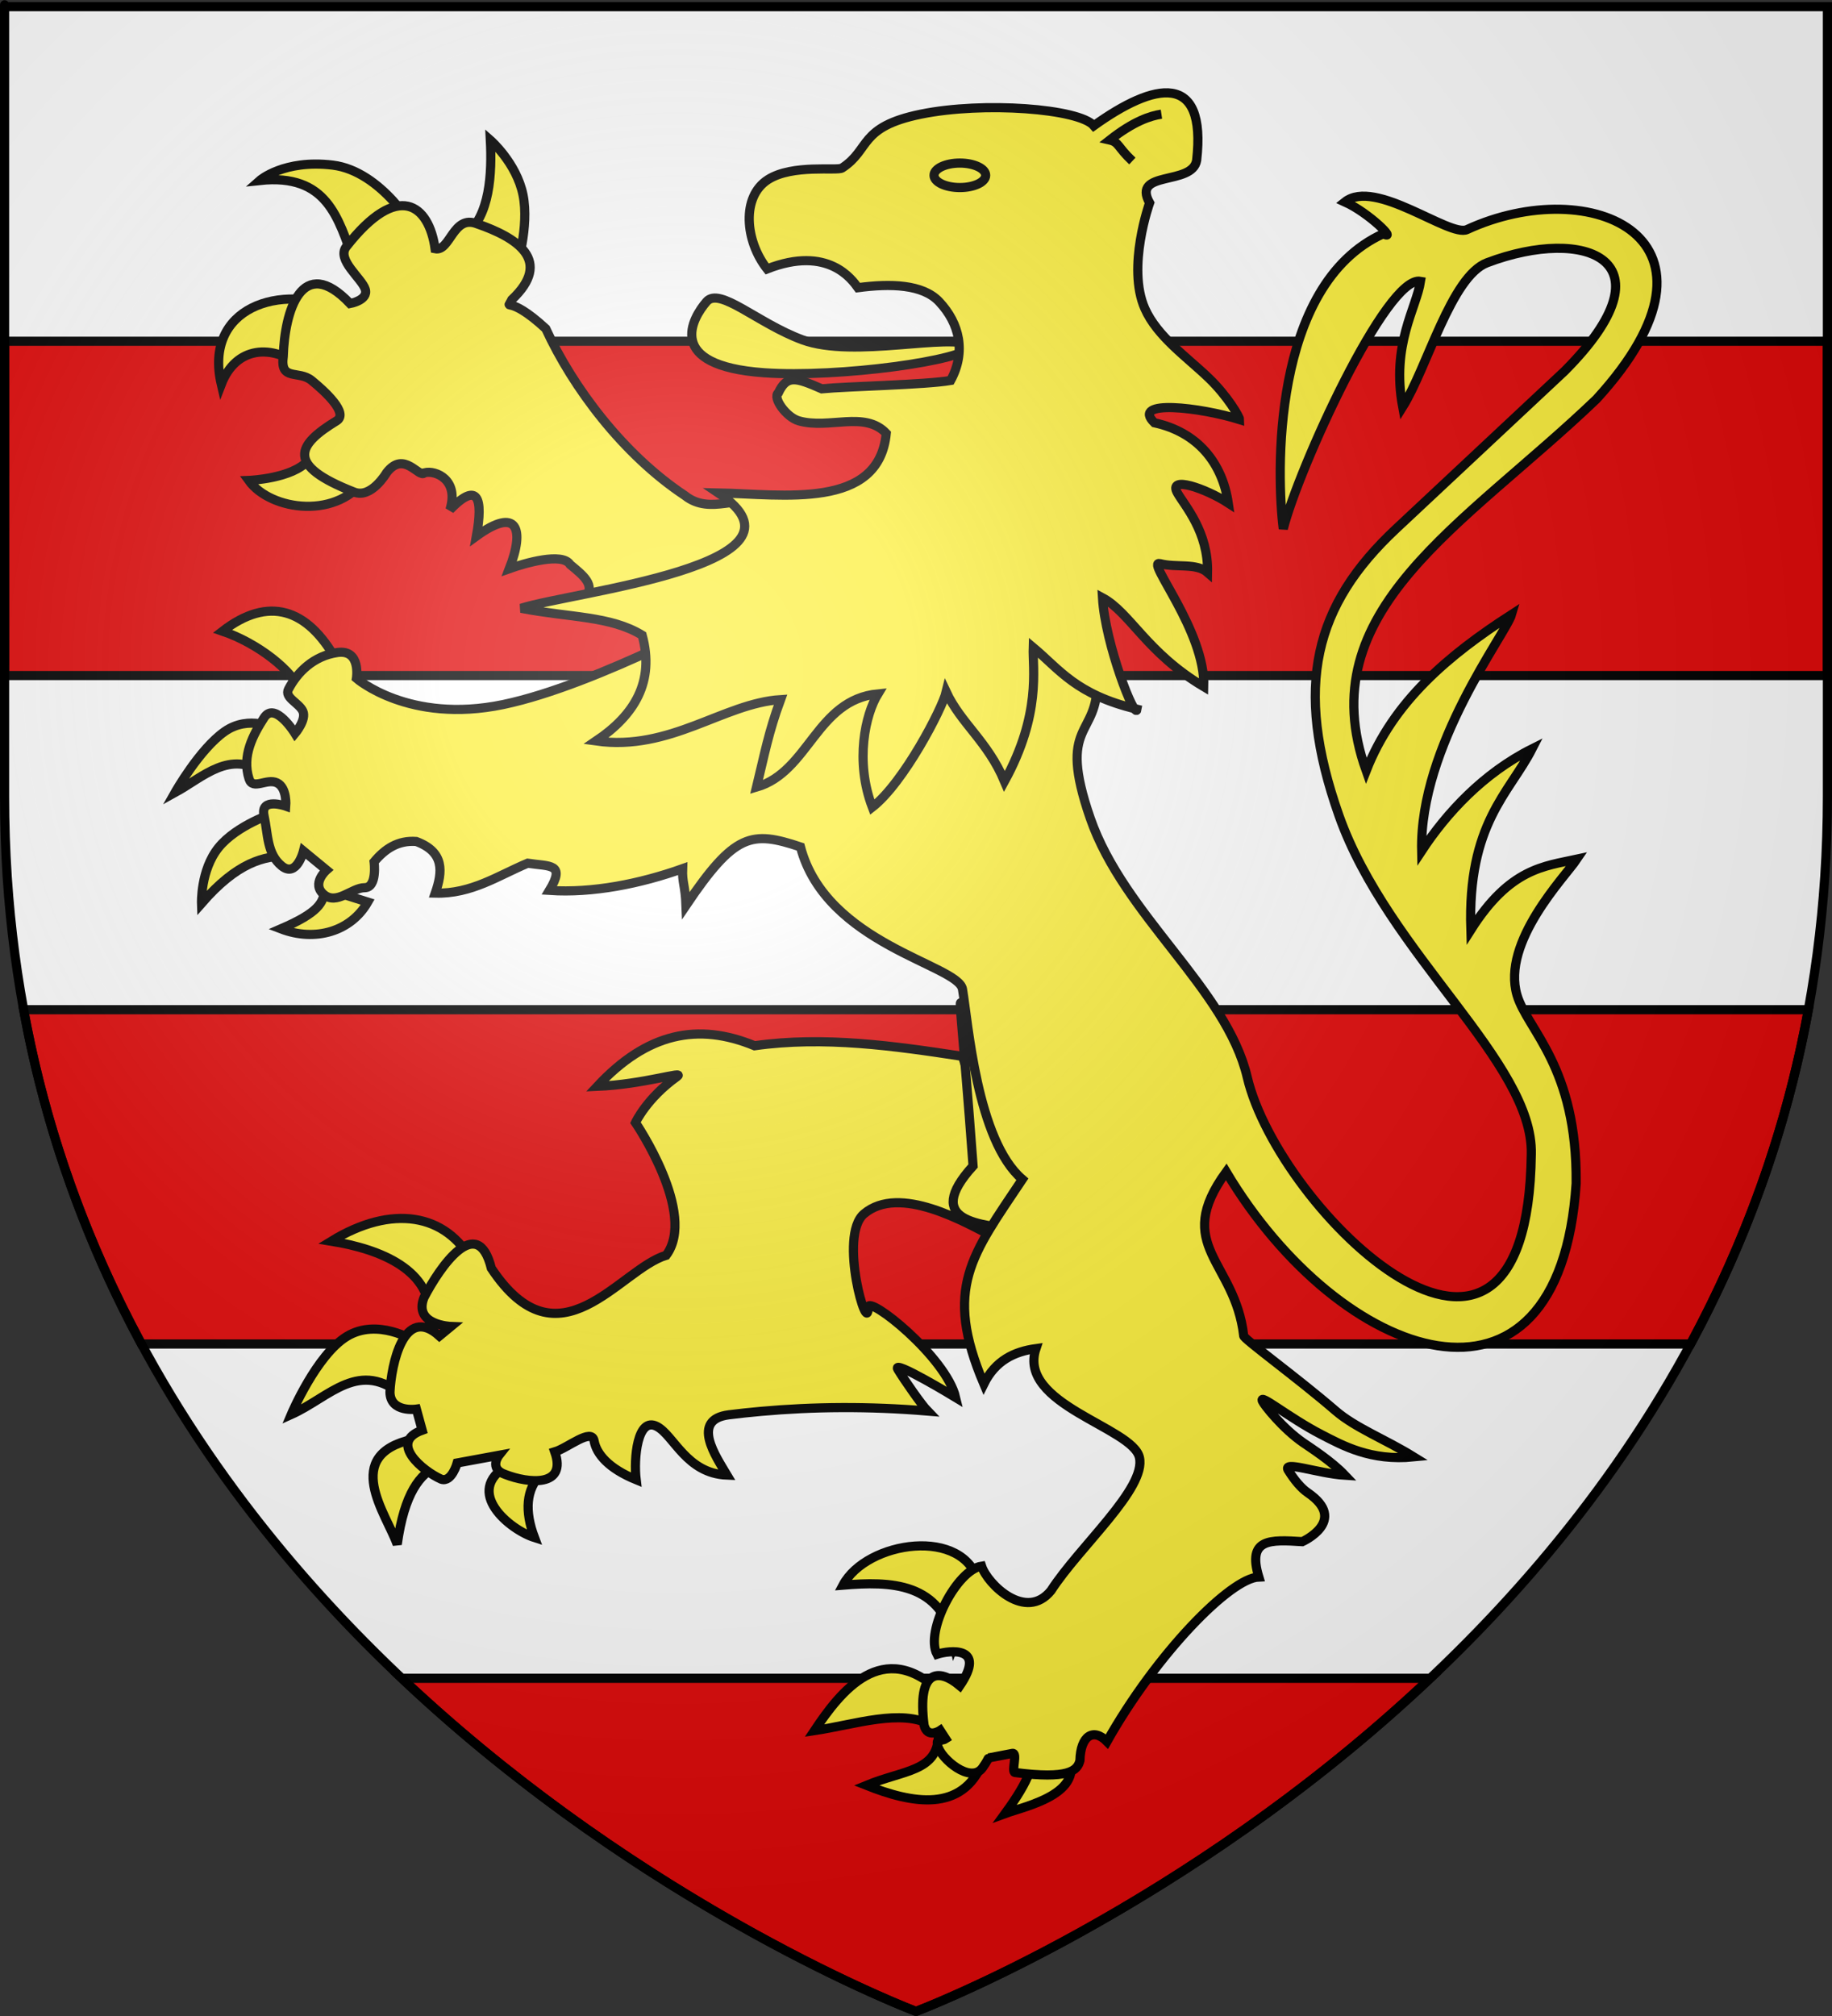 <?xml version="1.0" encoding="UTF-8" standalone="no"?>
<svg
   xmlns:dc="http://purl.org/dc/elements/1.1/"
   xmlns:cc="http://web.resource.org/cc/"
   xmlns:rdf="http://www.w3.org/1999/02/22-rdf-syntax-ns#"
   xmlns:svg="http://www.w3.org/2000/svg"
   xmlns="http://www.w3.org/2000/svg"
   xmlns:xlink="http://www.w3.org/1999/xlink"
   xmlns:sodipodi="http://sodipodi.sourceforge.net/DTD/sodipodi-0.dtd"
   xmlns:inkscape="http://www.inkscape.org/namespaces/inkscape"
   height="660"
   width="600"
   version="1.0"
   id="svg2"
   sodipodi:version="0.32"
   inkscape:version="0.44.1"
   sodipodi:docname="Blason ville fr Heudreuville-sur-Eure  (Eure).svg"
   sodipodi:docbase="C:\Documents and Settings\Standard\Mes documents\aaaOuiqui\Blasons\Blasons Eure"
   inkscape:export-filename="/Users/olivier/Desktop/Blason Rouge/Blason_Vide_3D.png"
   inkscape:export-xdpi="144"
   inkscape:export-ydpi="144">
  <rect width="100%" height="100%" fill="#333333" stroke="none"/>
  <sodipodi:namedview
     inkscape:window-height="721"
     inkscape:window-width="1024"
     inkscape:pageshadow="2"
     inkscape:pageopacity="0.0"
     guidetolerance="10.0"
     gridtolerance="10.0"
     objecttolerance="10.0"
     borderopacity="1.0"
     bordercolor="#666666"
     pagecolor="#ffffff"
     id="base"
     showgrid="false"
     height="660px"
     inkscape:zoom="0.89095454"
     inkscape:cx="279.07802"
     inkscape:cy="200.32297"
     inkscape:window-x="-4"
     inkscape:window-y="-4"
     inkscape:current-layer="layer3" />
  <desc
     id="desc4">Flag of Canton of Valais (Wallis)</desc>
  <defs
     id="defs6">
    <linearGradient
       id="linearGradient2893">
      <stop
         style="stop-color:white;stop-opacity:0.314;"
         offset="0"
         id="stop2895" />
      <stop
         id="stop2897"
         offset="0.19"
         style="stop-color:white;stop-opacity:0.251;" />
      <stop
         style="stop-color:#6b6b6b;stop-opacity:0.125;"
         offset="0.6"
         id="stop2901" />
      <stop
         style="stop-color:black;stop-opacity:0.125;"
         offset="1"
         id="stop2899" />
    </linearGradient>
    <radialGradient
       inkscape:collect="always"
       xlink:href="#linearGradient2893"
       id="radialGradient3163"
       gradientUnits="userSpaceOnUse"
       gradientTransform="matrix(1.353,0,0,1.349,-77.629,-85.747)"
       cx="221.445"
       cy="226.331"
       fx="221.445"
       fy="226.331"
       r="300" />
  </defs>
  <g
     inkscape:groupmode="layer"
     id="layer3"
     inkscape:label="Fond écu"
     style="display:inline">
    <path
       id="path2855"
       style="fill:white;fill-opacity:1;fill-rule:evenodd;stroke:none;stroke-width:1px;stroke-linecap:butt;stroke-linejoin:miter;stroke-opacity:1"
       d="M 300,658.5 C 300,658.5 598.5,546.18 598.5,260.728 C 598.5,-24.723 598.5,2.176 598.5,2.176 L 1.5,2.176 L 1.5,260.728 C 1.5,546.18 300,658.5 300,658.5 z "
       sodipodi:nodetypes="cccccc" />
    <path
       style="fill:#e20909;fill-opacity:1;fill-rule:evenodd;stroke:black;stroke-width:3;stroke-linecap:butt;stroke-linejoin:miter;stroke-opacity:1;display:inline;stroke-miterlimit:4;stroke-dasharray:none"
       d="M 1.5 111.719 L 1.5 221.156 L 598.5 221.156 C 598.5 137.427 598.5 127.847 598.5 111.719 L 1.5 111.719 z M 7.75 330.562 C 15.191 371.185 28.819 407.582 46.312 440 L 553.688 440 C 571.181 407.582 584.809 371.185 592.25 330.562 L 7.75 330.562 z M 131.594 549.438 C 212.024 625.375 300 658.5 300 658.5 C 300 658.5 387.976 625.375 468.406 549.438 L 131.594 549.438 z "
       id="path11404" />
  </g>
  <g
     inkscape:groupmode="layer"
     id="layer4"
     inkscape:label="Meubles">
    <g
       id="g5201"
       style="fill:#fcef3c;fill-opacity:1;stroke:black;stroke-opacity:1;stroke-width:3;stroke-miterlimit:4;stroke-dasharray:none">
      <path
         d="M 120.309,155.714 C 111.172,170.378 88.653,167.304 81.458,157.287 C 81.458,157.287 95.901,156.751 100.997,150.651 C 107.914,142.373 109.223,141.636 110.238,143.44 L 120.309,155.714 z "
         style="fill:#fcef3c;fill-opacity:1;fill-rule:evenodd;stroke:black;stroke-width:3;stroke-linecap:butt;stroke-linejoin:miter;stroke-miterlimit:4;stroke-dasharray:none;stroke-opacity:1;display:inline"
         id="path1994"
         sodipodi:nodetypes="ccscc" />
      <path
         d="M 98.908,120.15 C 89.093,112.483 77.257,113.36 72.471,125.815 C 66.649,100.874 91.512,92.201 112.756,101.581 L 98.908,120.15 z "
         style="fill:#fcef3c;fill-opacity:1;fill-rule:evenodd;stroke:black;stroke-width:3;stroke-linecap:butt;stroke-linejoin:miter;stroke-miterlimit:4;stroke-dasharray:none;stroke-opacity:1;display:inline"
         id="path1996"
         sodipodi:nodetypes="cccc" />
      <path
         d="M 115.903,85.53 C 110.756,71.449 107.203,56.705 85.06,59.093 C 85.06,59.093 92.938,52.118 108.979,54.058 C 124.943,55.988 136.574,75.764 135.731,76.089 L 115.903,85.53 z "
         style="fill:#fcef3c;fill-opacity:1;fill-rule:evenodd;stroke:black;stroke-width:3;stroke-linecap:butt;stroke-linejoin:miter;stroke-miterlimit:4;stroke-dasharray:none;stroke-opacity:1;display:inline"
         id="path1998"
         sodipodi:nodetypes="ccscc" />
      <path
         d="M 152.411,77.033 C 160.504,70.626 161.151,56.798 160.594,45.875 C 160.594,45.875 169.17,53.35 171.295,63.814 C 173.419,74.279 169.092,87.733 169.092,87.733 L 152.411,77.033 z "
         style="fill:#fcef3c;fill-opacity:1;fill-rule:evenodd;stroke:black;stroke-width:3;stroke-linecap:butt;stroke-linejoin:miter;stroke-miterlimit:4;stroke-dasharray:none;stroke-opacity:1;display:inline"
         id="path2000"
         sodipodi:nodetypes="ccscc" />
      <path
         d="M 202.452,201.349 L 191.437,195.92 C 195.432,191.665 190.872,188.266 186.716,184.826 C 184.249,180.738 171.798,184.401 166.822,186.168 C 171.924,173.071 169.434,165.804 156.034,175.511 C 158.284,163.074 156.566,157.408 147.362,166.883 C 150.436,157.099 142.719,153.835 139.036,154.77 C 137.293,156.803 132.393,147.188 126.604,154.77 C 126.604,154.77 121.568,163.425 115.903,161.064 C 93.596,152.355 97.126,145.769 110.238,137.775 C 114.318,135.287 106.304,128.018 102.055,124.556 C 97.807,121.094 91.67,124.871 92.771,116.688 C 93.211,101.872 98.871,82.777 114.644,99.378 C 114.644,99.378 120.742,98.277 119.621,94.697 C 118.5,91.117 110.16,85.058 113.386,80.809 C 130.419,58.996 140.492,66.978 142.498,81.439 C 147.454,82.462 148.359,70.187 156.188,73.256 C 169.394,77.796 181.17,85.32 167.628,98.102 C 165.659,102.196 166.009,95.871 178.748,107.591 C 187.578,126.792 204.031,148.785 224.31,162.237 C 232.746,168.991 242.874,161.156 248.462,165.675 C 254.05,170.194 257.529,173.024 257.529,173.024 L 202.452,201.349 z "
         style="fill:#fcef3c;fill-opacity:1;fill-rule:evenodd;stroke:black;stroke-width:3;stroke-linecap:butt;stroke-linejoin:miter;stroke-miterlimit:4;stroke-dasharray:none;stroke-opacity:1;display:inline"
         id="path2002"
         sodipodi:nodetypes="cccccccccssccsccccccscc" />
      <path
         d="M 140.776,432.381 C 141.995,415.781 124.472,408.902 108.507,406.343 C 128.303,394.206 146.149,397.181 154.796,413.242 L 140.776,432.381 z "
         style="fill:#fcef3c;fill-opacity:1;fill-rule:evenodd;stroke:black;stroke-width:3;stroke-linecap:butt;stroke-linejoin:miter;stroke-miterlimit:4;stroke-dasharray:none;stroke-opacity:1;display:inline"
         id="path2004"
         sodipodi:nodetypes="cccc" />
      <path
         d="M 132.319,457.306 C 117.682,444.509 108.033,457.424 95.377,463.092 C 95.377,463.092 103.611,443.564 113.625,437.5 C 123.64,431.435 135.434,438.835 135.434,438.835 L 132.319,457.306 z "
         style="fill:#fcef3c;fill-opacity:1;fill-rule:evenodd;stroke:black;stroke-width:3;stroke-linecap:butt;stroke-linejoin:miter;stroke-miterlimit:4;stroke-dasharray:none;stroke-opacity:1;display:inline"
         id="path2006" />
      <path
         d="M 143.446,479.783 C 137.532,482.537 132.469,488.692 130.093,505.598 C 126.5,495.566 111.659,476.332 135.267,471.158 L 143.446,479.783 z "
         style="fill:#fcef3c;fill-opacity:1;fill-rule:evenodd;stroke:black;stroke-width:3;stroke-linecap:butt;stroke-linejoin:miter;stroke-miterlimit:4;stroke-dasharray:none;stroke-opacity:1;display:inline"
         id="path2008"
         sodipodi:nodetypes="cccc" />
      <path
         d="M 177.273,482.453 C 172.237,487.586 171.776,494.68 175.047,503.373 C 166.922,500.785 151.735,488.305 166.145,479.783 L 177.273,482.453 z "
         style="fill:#fcef3c;fill-opacity:1;fill-rule:evenodd;stroke:black;stroke-width:3;stroke-linecap:butt;stroke-linejoin:miter;stroke-miterlimit:4;stroke-dasharray:none;stroke-opacity:1;display:inline"
         id="path2010"
         sodipodi:nodetypes="cccc" />
      <path
         d="M 247.133,342.359 C 228.629,334.739 211.99,338.069 195.605,355.648 C 210.819,355.021 224.644,350.378 221.748,352.446 C 211.75,359.586 208.122,367.526 208.122,367.526 C 208.122,367.526 228.41,397.263 218.181,410.953 C 202.825,415.545 183.058,448.605 160.909,415.195 C 156.385,396.933 144.134,414.656 138.862,424.798 C 135.308,433.798 147.695,434.262 147.695,434.262 L 143.909,437.382 C 132.283,426.867 128.105,446.814 127.716,455.818 C 127.873,462.585 136.373,461.321 136.373,461.321 L 138.266,468.226 C 127.139,472.209 138.432,481.591 144.54,484.279 C 147.963,485.381 149.728,478.952 149.728,478.952 L 163.432,476.428 C 163.432,476.428 159.958,480.814 165.465,482.702 C 173.111,485.685 185.781,486.941 181.694,475.306 C 185.947,474.053 193.782,467.316 194.579,471.728 C 195.361,476.058 199.353,480.752 208.348,484.436 C 207.51,477.565 208.722,463.667 215.14,466.996 C 220.685,469.872 224.789,482.389 238.103,482.927 C 234.454,476.797 226.132,464.748 238.736,463.177 C 242.18,462.747 245.661,462.376 249.182,462.059 C 266.356,460.515 284.462,460.329 303.81,461.952 C 301.929,460.03 296.166,451.798 294.042,448.268 C 291.903,444.713 312.981,457.505 312.981,457.505 C 309.846,444.203 284.339,423.933 284.339,427.968 C 284.339,438.161 274.473,404.567 282.962,397.392 C 294.57,387.581 316.191,400.157 325.822,405.17 C 330.466,400.027 337.798,391.79 334.83,386.103 C 329.079,375.084 319.893,361.341 315.237,345.829 C 292.798,342.392 269.79,339.149 247.133,342.359 z "
         style="fill:#fcef3c;fill-opacity:1;fill-rule:evenodd;stroke:black;stroke-width:3;stroke-linecap:butt;stroke-linejoin:miter;stroke-miterlimit:4;stroke-dasharray:none;stroke-opacity:1;display:inline"
         id="path2012"
         sodipodi:nodetypes="ccsccccccccccccccscscsscsssscscc" />
      <path
         d="M 98.715,226.751 C 95.969,219.538 84.373,210.554 72.896,206.638 C 87.855,195.102 100.623,199.083 110.119,216.094 L 98.715,226.751 z "
         style="fill:#fcef3c;fill-opacity:1;fill-rule:evenodd;stroke:black;stroke-width:3;stroke-linecap:butt;stroke-linejoin:miter;stroke-miterlimit:4;stroke-dasharray:none;stroke-opacity:1;display:inline"
         id="path2014"
         sodipodi:nodetypes="cccc" />
      <path
         d="M 86.697,253.233 C 75.237,245.299 66.612,254.38 57.322,259.465 C 57.322,259.465 65.344,245.249 73.579,239.49 C 81.572,233.899 90.258,238.546 90.258,238.546 L 86.697,253.233 z "
         style="fill:#fcef3c;fill-opacity:1;fill-rule:evenodd;stroke:black;stroke-width:3;stroke-linecap:butt;stroke-linejoin:miter;stroke-miterlimit:4;stroke-dasharray:none;stroke-opacity:1;display:inline"
         id="path2016"
         sodipodi:nodetypes="ccscc" />
      <path
         d="M 94.486,280.161 C 86.408,280.239 77.809,282.193 66.001,295.739 C 66.001,295.739 65.611,284.89 71.564,277.491 C 77.517,270.091 89.813,266.141 89.813,266.141 L 94.486,280.161 z "
         style="fill:#fcef3c;fill-opacity:1;fill-rule:evenodd;stroke:black;stroke-width:3;stroke-linecap:butt;stroke-linejoin:miter;stroke-miterlimit:4;stroke-dasharray:none;stroke-opacity:1;display:inline"
         id="path2018" />
      <path
         d="M 106.334,290.87 C 106.168,295.557 104.161,298.83 91.994,304.092 C 103.296,308.412 114.942,304.924 120.444,295.323 L 106.334,290.87 z "
         style="fill:#fcef3c;fill-opacity:1;fill-rule:evenodd;stroke:black;stroke-width:3;stroke-linecap:butt;stroke-linejoin:miter;stroke-miterlimit:4;stroke-dasharray:none;stroke-opacity:1;display:inline"
         id="path2020"
         sodipodi:nodetypes="cccc" />
      <path
         d="M 336.169,573.193 C 340.095,575.711 337.017,582.974 329.182,593.725 C 336.082,591.184 357.744,586.943 348.631,572.303 L 336.169,573.193 z "
         style="fill:#fcef3c;fill-opacity:1;fill-rule:evenodd;stroke:black;stroke-width:3;stroke-linecap:butt;stroke-linejoin:miter;stroke-miterlimit:4;stroke-dasharray:none;stroke-opacity:1;display:inline"
         id="path2022"
         sodipodi:nodetypes="cccc" />
      <path
         d="M 307.348,568.465 C 306.852,580.012 295.963,579.463 283.758,584.488 C 298.688,590.422 315.144,593.561 321.926,576.812 L 307.348,568.465 z "
         style="fill:#fcef3c;fill-opacity:1;fill-rule:evenodd;stroke:black;stroke-width:3;stroke-linecap:butt;stroke-linejoin:miter;stroke-miterlimit:4;stroke-dasharray:none;stroke-opacity:1;display:inline"
         id="path2024"
         sodipodi:nodetypes="cccc" />
      <path
         d="M 305.013,564.795 C 295.229,559.284 279.924,564.595 266.735,566.575 C 275.188,553.885 289.164,535.755 308.128,554.112 L 305.013,564.795 z "
         style="fill:#fcef3c;fill-opacity:1;fill-rule:evenodd;stroke:black;stroke-width:3;stroke-linecap:butt;stroke-linejoin:miter;stroke-miterlimit:4;stroke-dasharray:none;stroke-opacity:1;display:inline"
         id="path2026"
         sodipodi:nodetypes="cccc" />
      <path
         d="M 312.579,538.534 C 308.498,517.774 291.517,517.678 276.082,518.95 C 283.729,504.506 316.099,499.453 320.591,518.505 L 312.579,538.534 z "
         style="fill:#fcef3c;fill-opacity:1;fill-rule:evenodd;stroke:black;stroke-width:3;stroke-linecap:butt;stroke-linejoin:miter;stroke-miterlimit:4;stroke-dasharray:none;stroke-opacity:1;display:inline"
         id="path2028"
         sodipodi:nodetypes="cccc" />
      <path
         d="M 318.694,381.699 C 301.864,400.217 321.559,400.974 333.537,402.57 C 338.104,397.42 337.518,391.254 334.83,386.103 C 311.591,341.427 311.528,284.274 318.694,381.699 z "
         style="fill:#fcef3c;fill-opacity:1;fill-rule:evenodd;stroke:black;stroke-width:3;stroke-linecap:butt;stroke-linejoin:miter;stroke-miterlimit:4;stroke-dasharray:none;stroke-opacity:1"
         id="path3914"
         sodipodi:nodetypes="cccc" />
      <path
         d="M 242.255,198.488 C 242.255,198.488 195.744,224.197 164.81,230.651 C 133.877,237.104 116.741,222.077 116.741,222.077 C 116.741,222.077 118.299,212.508 110.51,213.621 C 102.721,214.733 97.38,220.074 94.486,225.638 C 93.04,228.42 97.936,230.089 99.188,232.843 C 100.439,235.597 96.628,240.133 96.628,240.133 C 96.628,240.133 90.036,229.421 86.475,234.985 C 82.914,240.548 79.131,247.447 81.579,255.014 C 82.803,258.797 87.365,254.68 90.731,256.293 C 94.097,257.907 93.596,263.916 93.596,263.916 C 93.596,263.916 85.14,260.911 86.475,267.031 C 87.81,273.151 87.365,279.494 92.261,283.499 C 97.157,287.505 99.382,278.603 99.382,278.603 L 106.949,284.835 C 106.949,284.835 101.83,289.286 106.059,292.846 C 110.287,296.407 115.183,290.614 119.411,290.614 C 123.64,290.614 122.527,282.157 122.527,282.157 C 126.093,277.865 130.393,275.041 136.325,275.481 C 145.633,278.949 144.978,285.406 142.556,292.394 C 154.432,292.704 163.13,286.66 172.822,282.602 C 180.139,283.715 185.291,282.599 179.943,291.504 C 194.045,292.45 209.598,289.349 223.562,284.382 C 223.377,288.933 224.429,289.885 224.674,296.4 C 240.698,272.662 246.141,271.927 262.164,277.268 C 270.574,309.233 313.856,315.829 315.224,323.834 C 317.099,334.807 319.897,373.353 334.834,386.092 C 318.34,410.833 308.886,421.656 322.218,453.078 C 326.002,445.411 332.157,442.486 339.284,441.505 C 333.123,459.789 370.873,467.234 373.169,477.112 C 375.525,487.252 353.582,506.241 344.224,520.731 C 335.994,530.919 323.435,518.666 321.481,512.719 C 313.468,513.906 302.898,533.994 306.879,541.574 C 310.842,540.294 323.282,538.735 314.36,551.887 C 307.254,545.927 300.341,546.71 302.635,564.763 C 303.747,569.319 307.917,566.494 307.917,566.494 L 309.698,569.249 C 308.041,570.311 306.437,568.787 307.132,571.588 C 308.186,575.839 317.94,584.082 321.782,578.75 C 323.261,576.697 323.714,575.507 323.773,575.517 L 331.564,574.027 C 333.388,573.678 331.18,579.976 332.37,580.279 C 349.981,582.55 352.853,579.708 353.69,576.386 C 353.879,568.213 358.111,565.621 362.553,570.14 C 378.694,541.468 402.943,516.627 412.279,516.28 C 408.415,503.574 415.993,504.065 426.522,504.708 C 426.522,504.708 441.763,497.877 428.302,488.685 C 426.13,487.202 423.971,484.602 421.935,481.356 C 419.833,478.003 431.615,482.424 440.477,482.972 C 436.138,478.388 429.196,473.96 426.782,472.288 C 420.083,467.649 414.04,460.03 413.459,458.717 C 412.196,455.866 422.114,464.145 432.715,469.617 C 439.813,473.282 448.937,478.356 463.015,476.957 C 453.575,471.112 443.959,467.518 437.356,461.814 C 424.882,451.04 406.774,437.946 407.324,437.273 C 404.496,412.738 383.95,407.912 401.597,383.644 C 438.897,446.133 510.731,471.637 516.207,387.427 C 516.59,349.136 500.23,337.249 496.845,325.783 C 491.701,308.355 512.559,287.045 516.429,281.274 C 505.714,283.601 494.509,284.246 481.712,304.418 C 480.583,269.557 494.303,259.743 501.77,245.15 C 485.831,253.126 473.788,266.132 465.605,278.575 C 464.837,244.053 493.223,207.521 495.065,201.158 C 474.457,214.434 456.277,229.651 447.441,252.343 C 428.572,199.714 479.451,172.218 522.854,130.667 C 571.182,77.813 520.97,56.46 480.458,75.158 C 474.772,77.782 450.368,58.24 440.465,66.115 C 448.393,69.687 457.761,79.064 453.057,76.522 C 416.064,93.301 418.136,156.225 420.29,173.121 C 425.207,153.545 454.152,89.971 465.239,92.09 C 463.913,100.815 455.606,112.811 459.392,133.206 C 467.415,120.368 475.303,90.464 487.041,86.017 C 519.29,73.798 548.684,85.084 512.423,121.488 L 457.233,173.118 C 430.615,198.018 423.482,224.48 438.539,267.031 C 454.581,312.366 502.269,347.764 501.519,377.858 C 500.211,475.553 418.745,396.257 408.496,352.71 C 401.664,323.687 368.159,299.801 357.088,267.921 C 346.016,236.042 359.758,241.661 359.313,222.968 C 358.868,204.274 355.308,193.147 355.308,193.147 L 242.255,198.488 z "
         style="fill:#fcef3c;fill-opacity:1;fill-rule:evenodd;stroke:black;stroke-width:3;stroke-linecap:butt;stroke-linejoin:miter;stroke-miterlimit:4;stroke-dasharray:none;stroke-opacity:1;display:inline"
         id="path2030"
         sodipodi:nodetypes="cscssscssscssccssccccccccscccscccccccsscccccccsscssscscccscccccccscccccsccscssscc" />
      <path
         d="M 318.271,113.226 C 316.572,117.998 274.606,123.745 250.291,122.038 C 217.297,119.723 226.901,103.944 231.407,98.749 C 235.701,93.798 248.148,105.865 262.797,111.255 C 279.793,117.51 311.329,108.783 318.271,113.226 z "
         style="fill:#fcef3c;fill-opacity:1;fill-rule:evenodd;stroke:black;stroke-width:3;stroke-linecap:butt;stroke-linejoin:miter;stroke-miterlimit:4;stroke-dasharray:none;stroke-opacity:1;display:inline"
         id="path2032"
         sodipodi:nodetypes="csssc" />
      <path
         d="M 307.57,98.749 C 302.207,93.048 291.672,92.759 280.976,94.185 C 279.184,91.741 271.343,80.168 251.235,88.048 C 243.987,78.857 242.771,64.35 251.549,58.779 C 259.581,53.681 274.18,56.039 275.783,55.002 C 285.178,48.926 281.109,41.555 301.591,37.377 C 322.205,33.173 353.48,35.574 358.241,41.154 C 378.095,26.924 395.233,23.25 391.916,52.484 C 390.55,60.889 370.497,55.647 376.508,66.419 C 376.508,66.419 368.979,87.419 374.921,100.952 C 378.984,110.203 388.802,116.928 395.988,123.867 C 402.086,129.754 405.992,136.537 405.992,137.366 C 393.231,133.361 370.108,130.591 378.069,138.404 C 392.299,141.498 400.322,151.588 402.269,164.693 C 394.933,159.932 382.322,155.539 385.622,161.379 C 387.987,165.564 395.777,174.075 395.485,187.427 C 391.821,184.222 385.333,185.936 379.913,184.519 C 374.997,183.233 394.862,206.649 394.238,224.806 C 375.486,213.662 370.18,200.574 361.073,195.684 C 361.943,210.862 371.853,236.105 372.404,232.192 C 352.44,227.448 347.099,219.25 338.39,211.962 C 338.158,218.917 341.089,233.725 328.985,255.796 C 323.489,242.73 314.746,236.87 309.894,226.528 C 308.603,231.924 296.057,256.183 285.69,264.261 C 279.948,249.172 283.41,233.897 287.542,227.152 C 267.363,229.09 264.951,252.703 247.773,257.684 C 250.366,247.049 251.688,239.751 255.641,229.045 C 236.932,230.226 219.586,246.022 195.214,242.578 C 207.83,234.07 214.458,223.167 210.321,207.958 C 199.953,201.599 186.665,202.236 170.665,199.146 C 187.329,193.757 270.533,184.889 235.278,161.379 C 256.357,161.793 287.82,167.033 290.261,141.866 C 283.183,134.359 271.535,140.615 261.621,137.775 C 257.441,136.577 252.928,130.109 254.912,128.629 C 257.725,122.685 260.581,123.558 269.131,127.292 C 277.255,126.483 303.044,125.995 311.347,124.556 C 316.428,115.252 314.294,105.895 307.57,98.749 z "
         style="fill:#fcef3c;fill-opacity:1;fill-rule:evenodd;stroke:black;stroke-width:3;stroke-linecap:butt;stroke-linejoin:miter;stroke-miterlimit:4;stroke-dasharray:none;stroke-opacity:1;display:inline"
         id="path2034"
         sodipodi:nodetypes="cccssscccsscccscscccccccccccccccscccc" />
      <path
         d="M 322.816,57.395 C 322.82,59.608 319.032,61.404 314.36,61.404 C 309.687,61.404 305.9,59.608 305.903,57.395 C 305.9,55.182 309.687,53.386 314.36,53.386 C 319.032,53.386 322.82,55.182 322.816,57.395 z "
         style="fill:#fcef3c;fill-opacity:1;fill-rule:evenodd;stroke:black;stroke-width:3;stroke-linecap:butt;stroke-linejoin:miter;stroke-miterlimit:4;stroke-dasharray:none;stroke-opacity:1;display:inline"
         id="path2036" />
      <path
         sodipodi:nodetypes="ccc"
         id="path2233"
         d="M 370.86,52.72 C 366.001,48.176 366.499,46.535 363.454,45.843 C 371.294,39.68 376.76,37.917 380.382,37.379"
         style="fill:#fcef3c;fill-opacity:1;fill-rule:evenodd;stroke:black;stroke-width:3;stroke-linecap:butt;stroke-linejoin:miter;stroke-miterlimit:4;stroke-dasharray:none;stroke-opacity:1" />
    </g>
  </g>
  <g
     inkscape:groupmode="layer"
     id="layer2"
     inkscape:label="Reflet final"
     sodipodi:insensitive="true">
    <path
       sodipodi:nodetypes="cccccc"
       d="M 300,658.5 C 300,658.5 598.5,546.18 598.5,260.728 C 598.5,-24.723 598.5,2.176 598.5,2.176 L 1.5,2.176 L 1.5,260.728 C 1.5,546.18 300,658.5 300,658.5 z "
       style="opacity:1;fill:url(#radialGradient3163);fill-opacity:1;fill-rule:evenodd;stroke:none;stroke-width:1px;stroke-linecap:butt;stroke-linejoin:miter;stroke-opacity:1"
       id="path2875"
       inkscape:export-xdpi="144"
       inkscape:export-ydpi="144" />
  </g>
  <g
     inkscape:groupmode="layer"
     id="layer1"
     inkscape:label="Contour final"
     sodipodi:insensitive="true">
    <path
       sodipodi:nodetypes="cccccc"
       d="M 300,658.5 C 300,658.5 1.5,546.18 1.5,260.728 C 1.5,-24.723 1.5,2.176 1.5,2.176 L 598.5,2.176 L 598.5,260.728 C 598.5,546.18 300,658.5 300,658.5 z "
       style="opacity:1;fill:none;fill-opacity:1;fill-rule:evenodd;stroke:#000000;stroke-width:3;stroke-linecap:butt;stroke-linejoin:miter;stroke-miterlimit:4;stroke-dasharray:none;stroke-opacity:1"
       id="path1411"
       inkscape:export-xdpi="144"
       inkscape:export-ydpi="144" />
  </g>
</svg>
